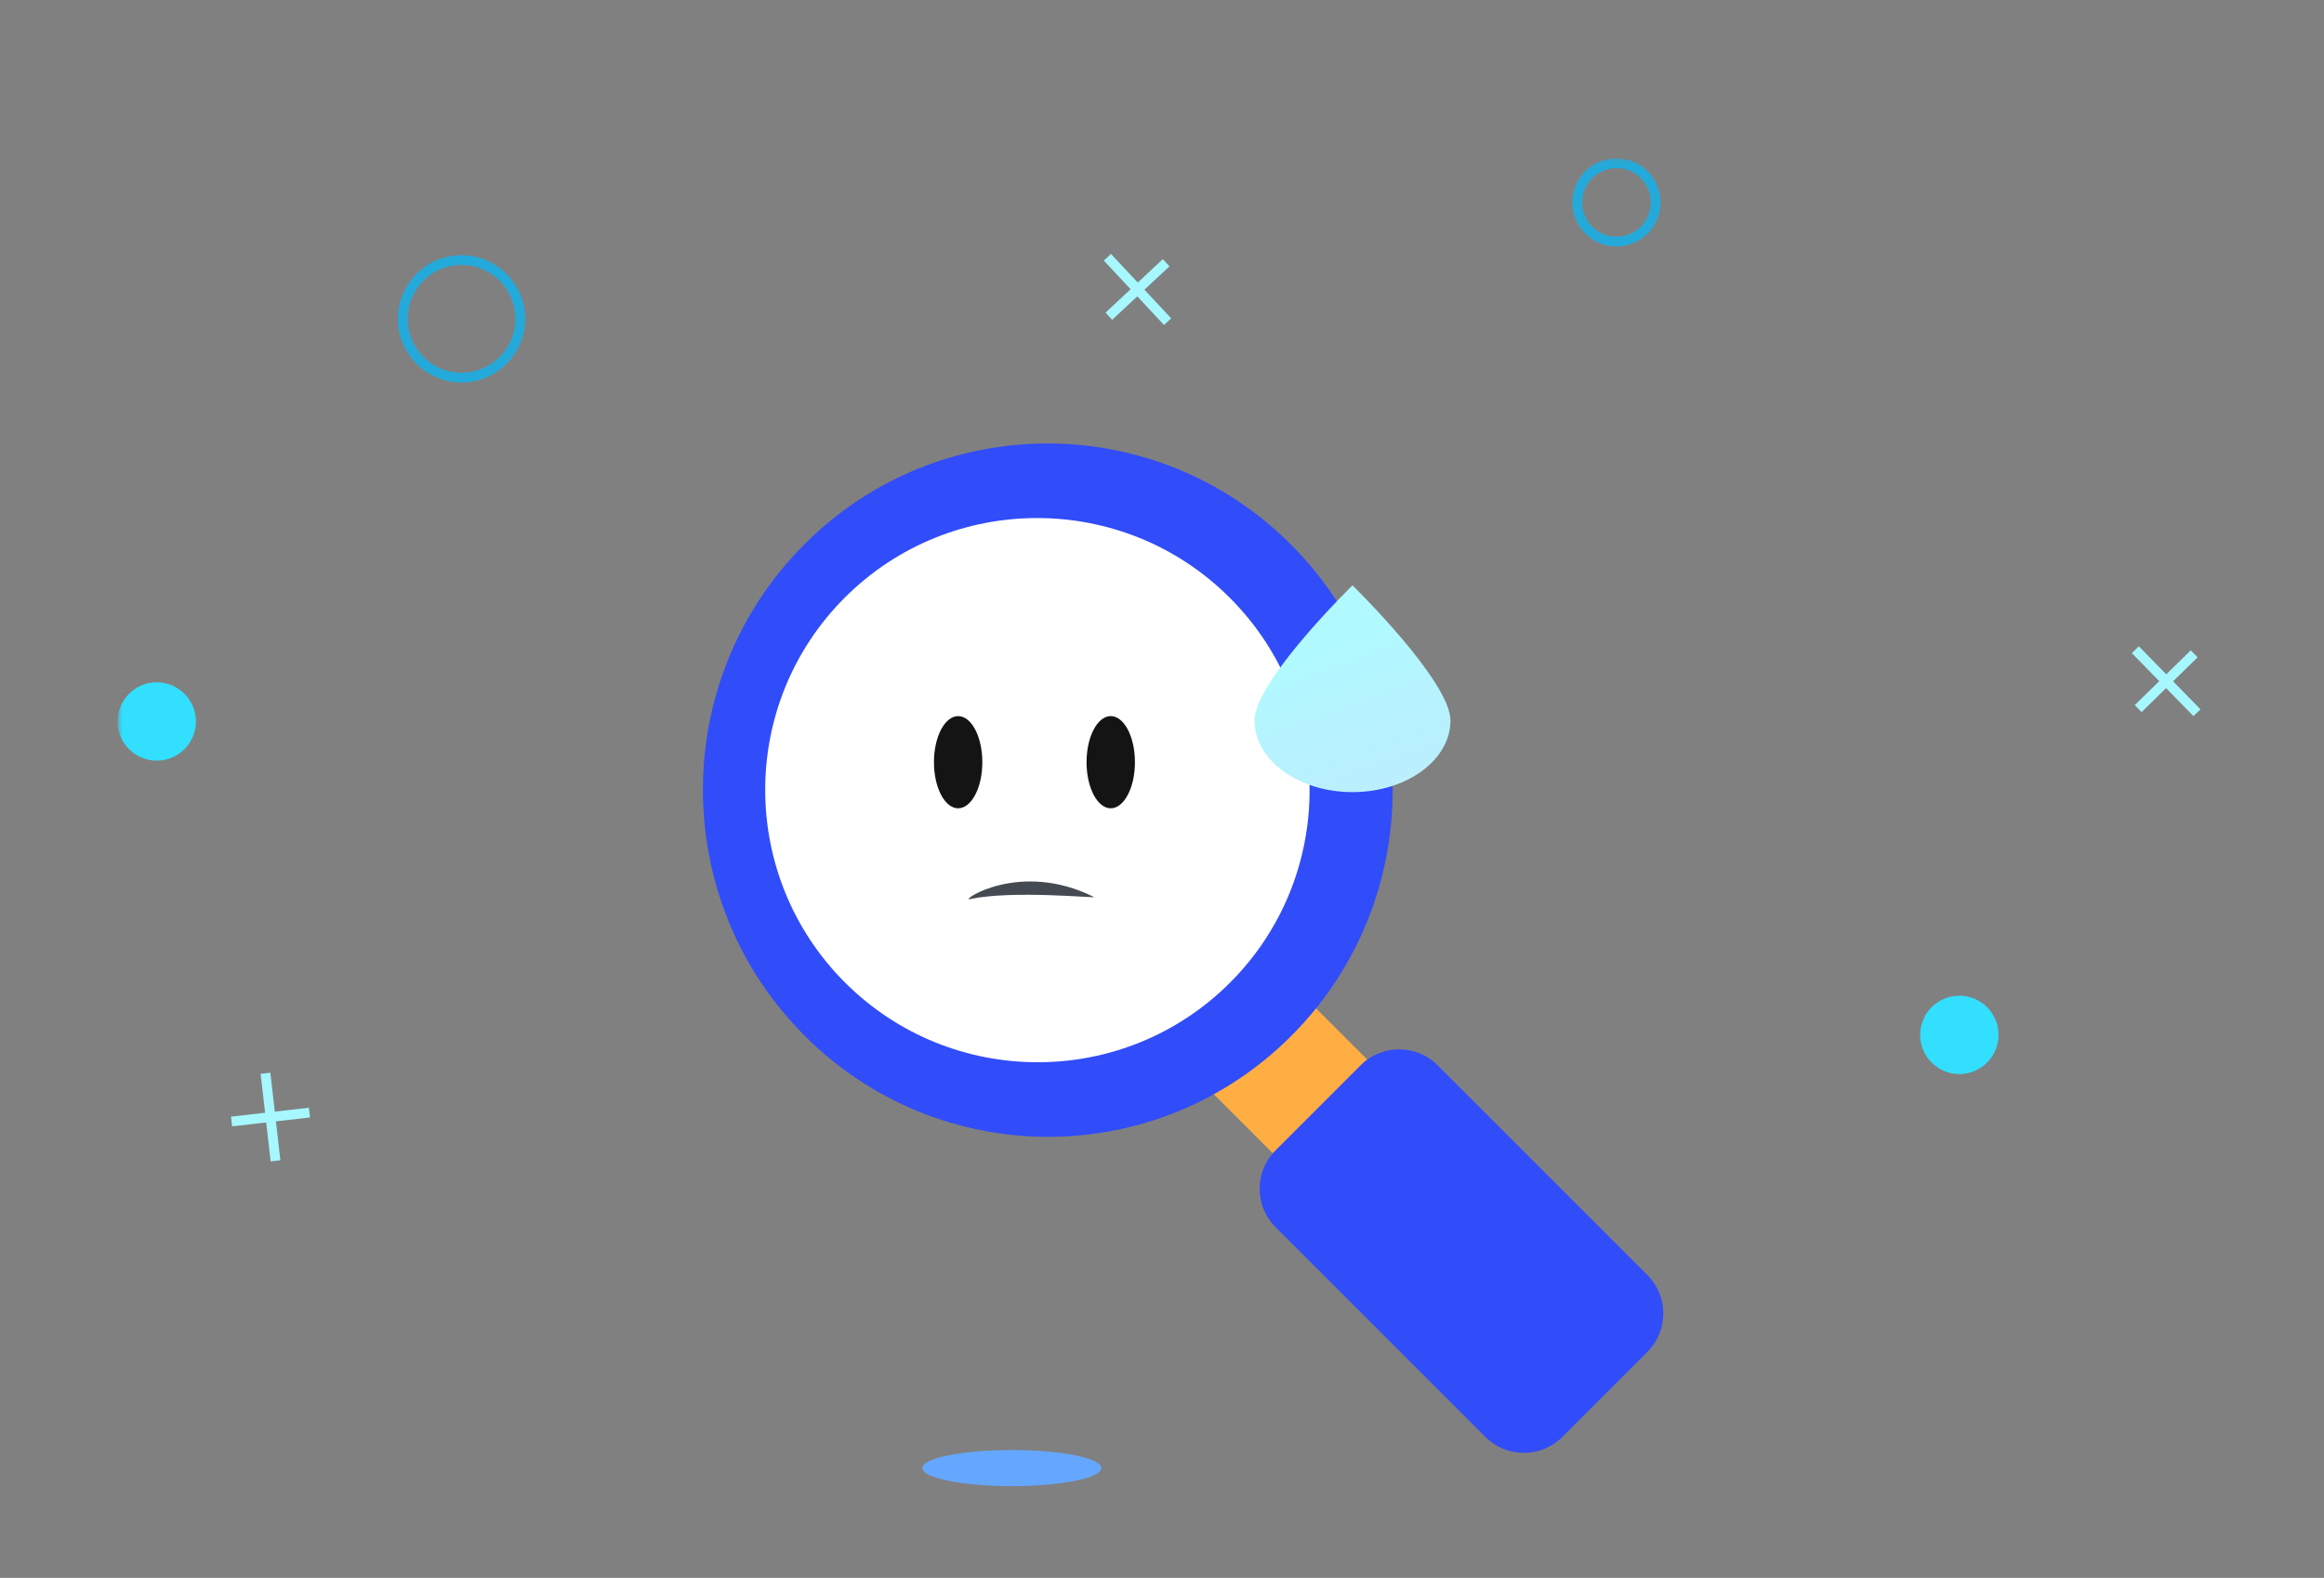 <svg width="427" height="290" viewBox="0 0 427 290" fill="none" xmlns="http://www.w3.org/2000/svg">
<rect x="0" y="0" width="427" height="290" fill="#808080" stroke="none"/>
<g clip-path="url(#clip0_91_163)">
<mask id="mask0_91_163" style="mask-type:luminance" maskUnits="userSpaceOnUse" x="0" y="0" width="427" height="290">
<path d="M426.5 0H0.5V290H426.5V0Z" fill="white"/>
</mask>
<g mask="url(#mask0_91_163)">
<mask id="mask1_91_163" style="mask-type:luminance" maskUnits="userSpaceOnUse" x="21" y="29" width="384" height="262">
<path d="M21.6 29.1H405V290.1H21.6V29.1Z" fill="white"/>
</mask>
<g mask="url(#mask1_91_163)">
<path d="M28.8 125.4C32.774 125.4 36 128.626 36 132.6C36 136.574 32.774 139.8 28.8 139.8C24.826 139.8 21.6 136.574 21.6 132.6C21.6 128.626 24.826 125.4 28.8 125.4Z" fill="#32DFFF"/>
<path d="M360 183C363.974 183 367.2 186.226 367.2 190.2C367.2 194.174 363.974 197.4 360 197.4C356.026 197.4 352.8 194.174 352.8 190.2C352.8 186.226 356.026 183 360 183Z" fill="#32DFFF"/>
<path d="M297 30C300.974 30 304.2 33.226 304.2 37.2C304.2 41.174 300.974 44.4 297 44.4C293.026 44.4 289.8 41.174 289.8 37.2C289.8 33.226 293.026 30 297 30Z" stroke="#24AADA" stroke-width="1.8"/>
</g>
<mask id="mask2_91_163" style="mask-type:luminance" maskUnits="userSpaceOnUse" x="21" y="28" width="385" height="262">
<path d="M21.8 28.9H405.2V289.9H21.8V28.9Z" fill="white"/>
</mask>
<g mask="url(#mask2_91_163)">
<path d="M85.406 69.383C79.454 69.717 74.351 65.157 74.017 59.206C73.683 53.254 78.243 48.151 84.195 47.817C90.146 47.483 95.249 52.043 95.583 57.995C95.917 63.946 91.357 69.049 85.406 69.383Z" stroke="#24AADA" stroke-width="1.8"/>
<path d="M49.727 213.45L47.884 197.355L49.673 197.15L51.516 213.245L49.727 213.45ZM42.649 207.013L42.444 205.225L56.751 203.587L56.956 205.375L42.649 207.013Z" fill="#A6F7FF"/>
<path d="M403.021 131.619L391.692 120.039L392.979 118.781L404.308 130.361L403.021 131.619ZM393.483 130.878L392.224 129.592L402.517 119.522L403.776 120.808L393.483 130.878Z" fill="#A6F7FF"/>
<path d="M213.871 59.734L202.814 47.894L204.129 46.666L215.186 58.506L213.871 59.734ZM204.352 58.772L203.123 57.456L213.648 47.628L214.877 48.944L204.352 58.772Z" fill="#A6F7FF"/>
</g>
<mask id="mask3_91_163" style="mask-type:luminance" maskUnits="userSpaceOnUse" x="0" y="2" width="427" height="291">
<path d="M0.5 2.999H426.5V292.999H0.5V2.999Z" fill="white"/>
</mask>
<g mask="url(#mask3_91_163)">
<mask id="mask4_91_163" style="mask-type:luminance" maskUnits="userSpaceOnUse" x="0" y="2" width="427" height="291">
<path d="M0.5 2.999H426.5V292.999H0.5V2.999Z" fill="white"/>
</mask>
<g mask="url(#mask4_91_163)">
<path d="M232.271 175.801L263.881 207.41L246.595 224.696L214.985 193.087L232.271 175.801Z" fill="#FFAE44"/>
<path d="M264.135 195.786L302.678 234.328C306.58 238.231 306.58 244.568 302.678 248.47L287.055 264.093C283.152 267.996 276.815 267.996 272.913 264.093L234.37 225.551C230.468 221.648 230.468 215.311 234.37 211.409L249.993 195.786C253.896 191.883 260.233 191.883 264.135 195.786Z" fill="#314CF9"/>
<path d="M237.339 190.298C262.076 165.428 262.05 125.086 237.296 100.189C212.541 75.292 172.418 75.279 147.691 100.148C122.955 125.019 122.971 165.361 147.734 190.248C172.488 215.145 212.603 215.169 237.339 190.298Z" fill="#314CF9"/>
<path d="M155.218 109.833C174.73 90.322 206.429 90.337 225.959 109.867C245.49 129.398 245.505 161.097 225.994 180.608C206.482 200.119 174.783 200.104 155.253 180.574C135.722 161.043 135.707 129.344 155.218 109.833Z" fill="white"/>
</g>
<g opacity="0.92">
<path d="M176.045 131.613C178.498 131.613 180.489 135.409 180.489 140.084C180.489 144.759 178.498 148.555 176.045 148.555C173.592 148.555 171.6 144.759 171.6 140.084C171.6 135.409 173.592 131.613 176.045 131.613Z" fill="black"/>
</g>
<g opacity="0.92">
<path d="M204.083 131.613C206.536 131.613 208.527 135.409 208.527 140.084C208.527 144.759 206.536 148.555 204.083 148.555C201.63 148.555 199.638 144.759 199.638 140.084C199.638 135.409 201.63 131.613 204.083 131.613Z" fill="black"/>
</g>
<path d="M248.5 145.583C258.44 145.583 266.5 139.693 266.5 132.423C266.5 125.153 248.5 107.583 248.5 107.583C248.5 107.583 230.5 125.153 230.5 132.423C230.5 139.693 238.56 145.583 248.5 145.583Z" fill="url(#paint0_linear_91_163)"/>
<path d="M201 164.861C187.324 158.023 176.362 165.645 178.163 165.255C186.038 163.549 201.525 165.124 201 164.861Z" fill="#454A52"/>
</g>
<path d="M185.902 266.5C194.977 266.5 202.346 267.985 202.346 269.815C202.346 271.645 194.977 273.131 185.902 273.131C176.827 273.131 169.458 271.645 169.458 269.815C169.458 267.985 176.827 266.5 185.902 266.5Z" fill="#65A7FF"/>
</g>
</g>
<defs>
<linearGradient id="paint0_linear_91_163" x1="248.519" y1="117.347" x2="258.708" y2="145.583" gradientUnits="userSpaceOnUse">
<stop stop-color="#B0F9FF"/>
<stop offset="0.5" stop-color="#B6F3FE"/>
<stop offset="1" stop-color="#BCEEFD"/>
</linearGradient>
<clipPath id="clip0_91_163">
<rect width="426" height="290" fill="white" transform="translate(0.5)"/>
</clipPath>
</defs>
</svg>
